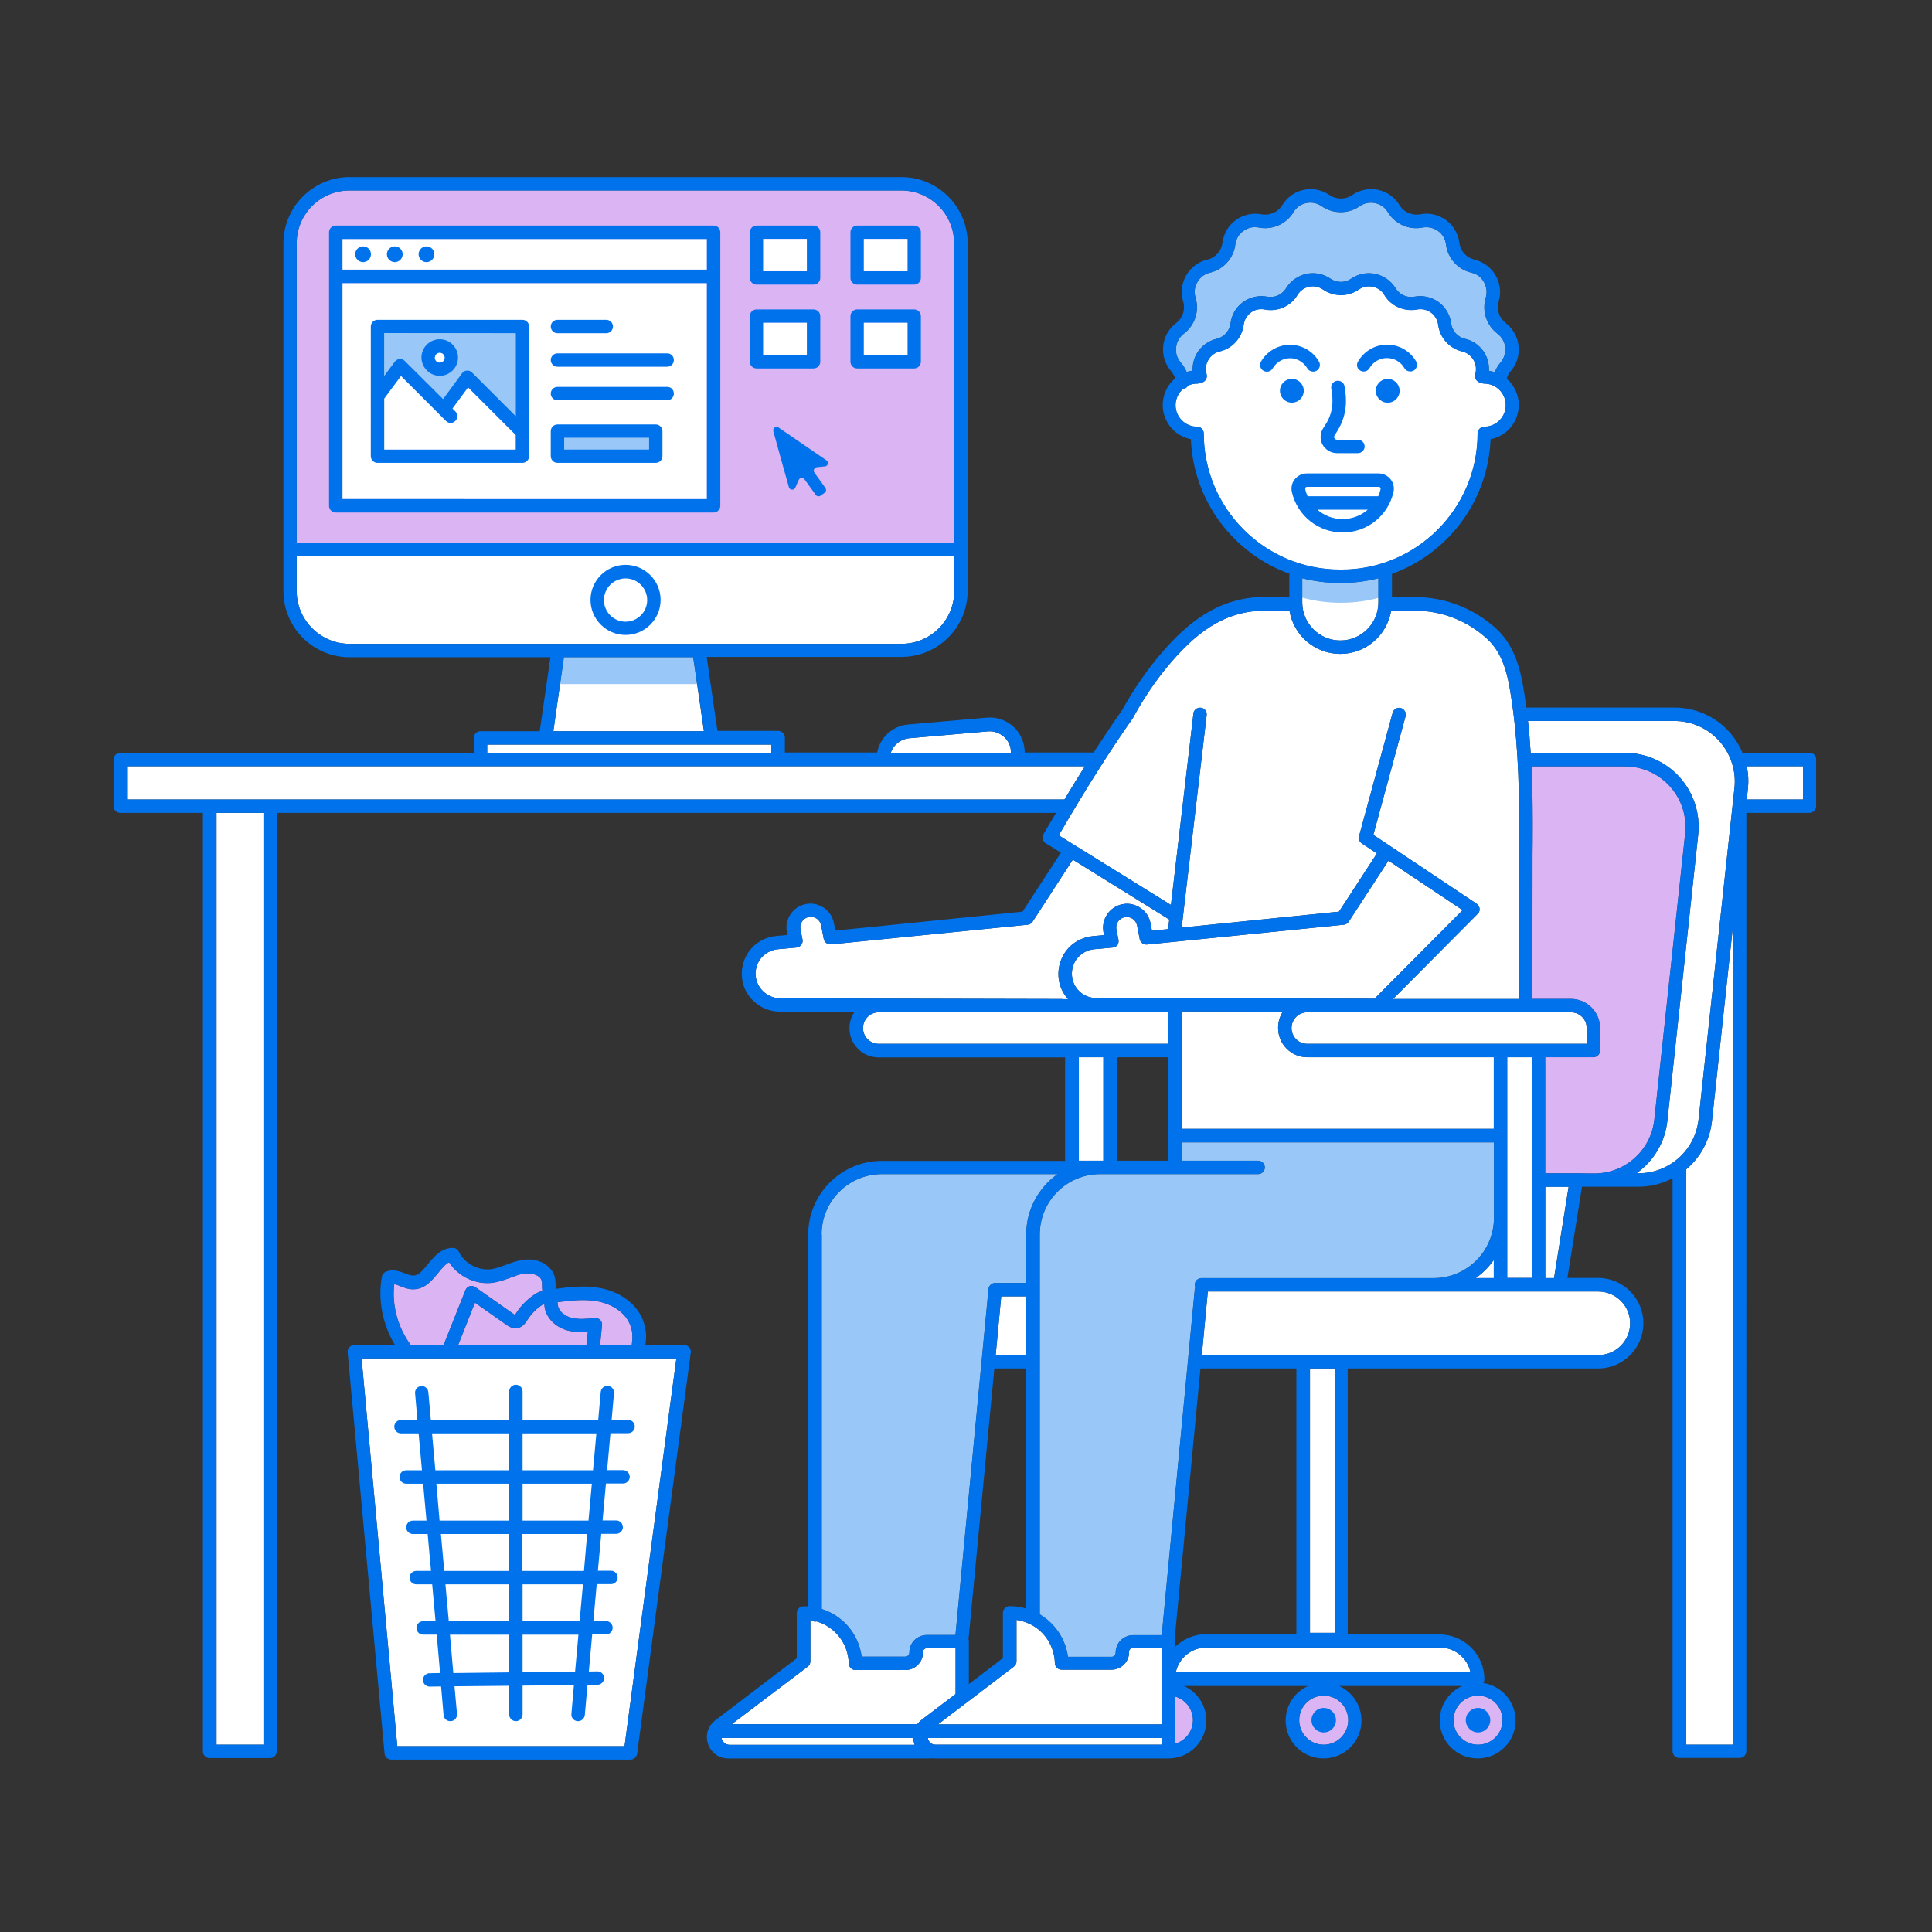 <svg id="Layer_1" xmlns="http://www.w3.org/2000/svg" viewBox="0 0 1152 1152"><rect x="0" y="0" width="1152" height="1152" fill="#333333" stroke="none"/><style>.st0{fill:#fff}.st1{fill:#a644e5}.st1,.st2{opacity:.4;enable-background:new}.st2,.st3{fill:#0073ec}</style><path class="st0" d="M357 776.1c7.2 1.5 16 6.1 18.9 14.4 1.5 4.3 1.3 6.8.8 11.5h-18.9l1.2-11.8c.1-1.2-.3-2.4-1.2-3.2-.9-.8-2-1.3-3.2-1.1-4.8.5-9.7 1-14.1-.2-3.4-1-7.2-3.5-7.8-7.2-.1-.3-.1-.6-.1-.9 0-.3-.1-.7-.2-1.1 8.3-1.1 16.7-2 24.6-.4z"/><path class="st0" d="M273.2 802l10-25.2L302 790c1.1.8 3.2 2.2 5.9 2 3.7-.3 5.6-3.3 6.7-5.1 2.2-3.4 5.1-6.4 8.4-8.6.6-.4 1.1-.6 1.5-.8.1.3.1.7.1 1 .1.4.1.8.2 1.3 1.1 6.2 6.4 11.6 13.5 13.5 4.1 1.1 8.3 1.2 12.2.9l-.8 7.8h-76.5z"/><path class="st0" d="M235.1 765.7c.9.2 2.1.6 3.5 1.2 2.3.9 5 2 8 1.9 6.8-.1 11-5.3 14.7-9.8 2.6-3.2 4.5-5.4 6.5-6.3 5.4 8.5 15.9 13.5 25.9 12.2 3.8-.5 7.2-1.8 10.6-3 2.7-1 5.2-2 7.8-2.4 4.5-.8 10.1.7 10.9 4.3.2.8.2 1.9.2 3 0 .9 0 2 .2 3-1.5.3-3.2 1-4.8 2.1-4.3 2.9-8 6.7-10.8 11-.2.3-.5.8-.8 1.1-.2-.1-.4-.2-.5-.3l-23-16.2c-1-.7-2.3-.9-3.4-.6-1.2.3-2.1 1.2-2.6 2.4l-12.9 32.4c-.1.2-.1.3-.1.5h-19.4c-7.8-10.4-11.5-23.7-10-36.5zm137.3 275.5H236.9L215.6 810h187.7l-30.9 231.2zm169.7-601l46.9-4.1c3.6-.3 7 .9 9.7 3.3s4.1 5.8 4.1 9.4v.1h-71.7c1.6-4.7 5.8-8.2 11-8.7zm-365.2-87.8v-20.7H569v20.7c0 17.4-14.1 31.5-31.5 31.5h-329c-17.4 0-31.6-14.2-31.6-31.5zM333 414.5l3.2-22.6h77.1l3.3 22.6 3.1 21.5h-89.8l3.1-21.5zM290.5 444h169.4v4.9H290.5V444zm-161.4 40.7h28v555.6h-28V484.7zm32-8H75.7v-19.8h571.2c-4 6.3-8 12.9-12.2 19.8H161.1zm15.8-331.6c0-17.4 14.1-31.5 31.5-31.5h329c17.4 0 31.5 14.1 31.5 31.5v178.5h-392V145.1z"/><path class="st1" d="M176.9 145.1c0-17.4 14.1-31.5 31.5-31.5h329c17.4 0 31.5 14.1 31.5 31.5v178.5h-392V145.1z"/><path class="st0" d="M204.2 142.5h217.3v18.3H204.2v-18.3zm0 26.3h217.3v128.8H204.2V168.8z"/><path class="st2" d="M307.5 198.7v49.4l-26-26c-.8-.8-2-1.3-3.1-1.2-1.2.1-2.2.7-2.9 1.6l-11.3 15.4-22.8-22.7c-.8-.8-2-1.3-3.1-1.2-1.2.1-2.2.7-2.9 1.6l-6.3 8.5v-25.5l78.4.1z"/><path class="st0" d="M716.4 762.1c-2.2 0-4 1.8-4 4 0 .5.1 1 .3 1.5-.1.3-.2.7-.3 1.1L692.7 975h-17c-2.8 0-5.5 1.1-7.5 3.1s-3 4.7-3 7.5c0 .7-.3 1.2-.6 1.5-.5.5-1.1.8-1.8.8h-26c-1.5-10.9-7.9-20-16.8-25.3V736.1c0-19.9 16.1-36 36-36h94.2c2.2 0 4-1.8 4-4s-1.8-4-4-4h-45.6v-10.9h186.2v44.9c0 19.9-16.1 36-36 36H716.4z"/><path class="st0" d="M489.9 736.1c0-19.9 16.1-36 36-36h104.7c-11.3 8-18.7 21.1-18.7 36V765h-18.5c-2.1 0-3.8 1.6-4 3.6l-19.7 206.3h-17c-2.8 0-5.5 1.1-7.5 3.1s-3 4.7-3 7.5c0 .7-.3 1.2-.6 1.5-.5.5-1.1.8-1.8.8h-26c-1.8-13.5-11.2-24.4-23.8-28.4V736.1h-.1z"/><path class="st2" d="M716.4 762.1c-2.2 0-4 1.8-4 4 0 .5.1 1 .3 1.5-.1.3-.2.7-.3 1.1L692.7 975h-17c-2.8 0-5.5 1.1-7.5 3.1s-3 4.7-3 7.5c0 .7-.3 1.2-.6 1.5-.5.5-1.1.8-1.8.8h-26c-1.5-10.9-7.9-20-16.8-25.3V736.1c0-19.9 16.1-36 36-36h94.2c2.2 0 4-1.8 4-4s-1.8-4-4-4h-45.6v-10.9h186.2v44.9c0 19.9-16.1 36-36 36H716.4z"/><path class="st2" d="M489.9 736.1c0-19.9 16.1-36 36-36h104.7c-11.3 8-18.7 21.1-18.7 36V765h-18.5c-2.1 0-3.8 1.6-4 3.6l-19.7 206.3h-17c-2.8 0-5.5 1.1-7.5 3.1s-3 4.7-3 7.5c0 .7-.3 1.2-.6 1.5-.5.5-1.1.8-1.8.8h-26c-1.8-13.5-11.2-24.4-23.8-28.4V736.1h-.1z"/><circle class="st0" cx="789.3" cy="1025.7" r="14.6"/><path class="st0" d="M711.3 1025.7c0 6.7-4.5 12.3-10.6 14v-28.1c6.1 1.8 10.6 7.4 10.6 14.1z"/><circle class="st0" cx="881.3" cy="1025.7" r="14.6"/><path class="st0" d="M917.4 622.4H779.5c-5.2 0-9.4-4.2-9.4-9.4s4.2-9.4 9.4-9.4h157.2c5.2 0 9.4 4.2 9.4 9.4v9.4h-28.7z"/><circle class="st1" cx="789.3" cy="1025.7" r="14.6"/><path class="st0" d="M879.9 762.1c4.2-2.9 7.8-6.6 10.8-10.8v10.8h-10.8zM554 1038.3c-.4-.6-.7-1.3-.8-2h139.6v4H557.9c-2.1 0-3.3-1.1-3.9-2zm138.7-36.6v26.5H559.3l45.2-34.4c1-.8 1.6-1.9 1.6-3.2v-24.7c2.8.4 5.5 1.3 8 2.5.1.1.2.1.3.1 8.5 4.3 14.3 13 14.6 23.2 0 1.1.6 2.3 1.5 3 .7.6 1.6.9 2.6.9h29.7c2.8 0 5.6-1.2 7.5-3.2s3-4.5 2.9-7.3c0-.7.2-1.3.7-1.8s1.1-.7 1.7-.7h17.1v16.8c0 .6-.1 1.1-.1 1.7.1.2.1.4.1.6zM611.9 808h-18.2l3.3-35h14.9v35zm55-247.7l-1.2-6c-.7-3.4 1.5-6.7 4.9-7.4 1.6-.3 3.3 0 4.7.9s2.3 2.3 2.7 4l1.6 8.2c.4 2 2.3 3.4 4.3 3.2l117.3-11.8c1.2-.1 2.3-.8 3-1.8l23.7-36.4 44.2 29.5-52.5 52.8-166-.4c-6.9 0-12.9-4.9-14.2-11.7-.8-4.1.2-8.3 2.6-11.6 2.5-3.3 6.3-5.4 10.4-5.8l11.1-1c1.1-.1 2.2-.7 2.9-1.6.5-.9.7-2 .5-3.1zm112.6 70.1h111.2v42.7H704.5v-70l60.5.1c-1.9 2.8-2.9 6.1-2.9 9.7 0 9.7 7.8 17.5 17.4 17.5zM913.4 762h-14.7V630.4h14.7V762zM798.9 347.6h.8c7.7 0 15.1-1 22.2-2.8v14.4c0 12.5-10.2 22.7-22.7 22.7s-22.7-10.2-22.7-22.7v-14.4c7.2 1.8 14.7 2.8 22.4 2.8z"/><path class="st0" d="M675.5 428.2c.1-.1.2-.3.2-.4 6.6-12.1 14.2-23.2 22.5-32.8 13.2-15.3 30.2-30.9 56-30.9h14.7c2.3 14.6 15 25.8 30.3 25.8s27.9-11.2 30.3-25.8h14c16 0 31.3 5.9 43.1 16.7 11 10 13.1 25.2 15.2 39.9 3.8 27 4.2 54.8 4 80.8 0 2 0 12-.1 24.8 0 25.2-.1 62.8-.2 69.4h-74.9l50.1-50.4.9-.9c1.2-1.8.7-4.3-1.1-5.5l-61.6-41.1 19.2-70.7c.6-2.1-.7-4.3-2.8-4.9s-4.3.7-4.9 2.8l-20 73.5c-.5 1.7.2 3.4 1.6 4.4l9 6-22.6 34.7-93.8 9.5 14.9-126.7c.3-2.2-1.3-4.2-3.5-4.4-2.2-.2-4.2 1.3-4.4 3.5l-13.4 114.1-66.9-41.5c16.1-27.7 31-51.2 44.2-69.9zM450.8 583.4c-.8-4.1.2-8.3 2.6-11.6 2.5-3.3 6.3-5.4 10.4-5.8l11.1-1c1.1-.1 2.2-.7 2.9-1.6.7-.9.9-2.1.7-3.2l-1.2-6c-.7-3.4 1.5-6.7 4.9-7.4 1.6-.3 3.3 0 4.7.9 1.4.9 2.3 2.3 2.7 4l1.6 8.2c.4 2 2.3 3.4 4.3 3.2l117.2-11.7c1.2-.1 2.3-.8 3-1.8l24-37 57.5 35.7-.6 5.3v.4l-9.7 1-.9-4.6c-.7-3.7-2.9-7-6.1-9.1-3.2-2.1-7-2.9-10.7-2.1-7.7 1.5-12.7 9.1-11.2 16.8l.3 1.6-6.6.6c-6.4.6-12.3 3.8-16.1 8.9-3.8 5.1-5.3 11.7-4.1 18 .8 4.1 2.7 7.7 5.4 10.7h-3.2c-.3-.1-.6-.1-1-.1l-167.6-.4c-7-.2-13-5.2-14.3-11.9zm63.8 29.6c0-5.2 4.2-9.4 9.4-9.4h172.5v18.8H524c-5.2 0-9.4-4.2-9.4-9.4zm128.6 17.4h14.7v61.7h-14.7v-61.7zM481.6 993.8c1-.8 1.6-1.9 1.6-3.2v-24.7c.1 0 .2 0 .3.1.7.5 1.5.9 2.5.9.3 0 .6 0 .9-.1 10.9 3.2 18.9 13.1 19.2 25.1 0 1.1.6 2.3 1.5 3 .7.6 1.6.9 2.6.9h29.7c2.8 0 5.6-1.2 7.5-3.2 1.9-2 3-4.5 2.9-7.3 0-.7.2-1.3.7-1.8s1.1-.7 1.7-.7h17.1v27.3l-20.3 15.4c-1 .8-1.8 1.6-2.6 2.6H436.3l45.3-34.3zm-50.6 44.5c-.4-.6-.7-1.3-.8-2h114.3c.1 1.2.3 2.3.7 3.5.1.2.1.4.2.6H435c-2.1-.1-3.3-1.2-4-2.1z"/><path class="st1" d="M711.3 1025.7c0 6.7-4.5 12.3-10.6 14v-28.1c6.1 1.8 10.6 7.4 10.6 14.1z"/><circle class="st1" cx="881.3" cy="1025.7" r="14.6"/><path class="st0" d="M876.8 997.1H701.1c1.8-8.4 9.3-14.7 18.2-14.7h139.3c8.9 0 16.4 6.3 18.2 14.7zM781.1 816h14.7v157.6h-14.7V816zM972 789c0 10.5-8.5 19-19 19H716.6l3.6-37.9h232.7c10.6 0 19.1 8.5 19.1 18.9zm-50.6-26.9v-54.5h13.9l-8.7 54.5h-5.2zm20.3-62.5h-20.3v-69.2h28.7c2.2 0 4-1.8 4-4V613c0-9.6-7.8-17.4-17.4-17.4h-23.1c.1-7.1.2-42.9.2-69.4 0-12.7 0-22.7.1-24.7.1-14.4 0-29.4-.7-44.5H969c10.2 0 20 4.4 26.8 12s10.1 17.8 9 27.9l-18.4 170.7c-2 18.3-17.4 32.1-35.8 32.1l-8.9-.1z"/><path class="st0" d="M975.8 699.6c10-7.1 17-18.2 18.4-31.3l18.4-170.7c1.3-12.4-2.7-24.8-11-34.1s-20.3-14.6-32.7-14.6h-56.2c-.4-6.3-.9-12.7-1.6-19h87.3c10.2 0 20 4.4 26.8 12 6.8 7.6 10.1 17.8 9 27.9l-21.4 197.7c-2 18.3-17.4 32.1-35.8 32.1h-1.2z"/><path class="st0" d="M1005.4 1040.3v-343c8.4-7.1 14.1-17.2 15.4-28.9l12.6-116.9v488.8h-28zm69.7-563.6h-33.6l.7-6.1c.5-4.6.3-9.3-.7-13.7h33.6v19.8zM717.8 258.4c0-2.2-1.8-4-4-4-7 0-12.8-5.7-12.8-12.8 0-3.8 1.7-7.3 4.4-9.6 1.3-.2 2.4-.9 3-2 1.6-.8 3.4-1.2 5.3-1.2h.1c.7 0 1.3-.2 1.8-.5.4 0 .8 0 1.2-.2 2.1-.6 3.3-2.9 2.7-5-.9-2.9-.5-5.8 1-8.4 1.5-2.6 3.9-4.4 6.8-5.1 7.6-1.8 13.3-8.1 14.3-15.9.4-3 1.9-5.5 4.3-7.3 2.4-1.8 5.4-2.4 8.3-1.8 7.6 1.5 15.5-2 19.5-8.7 1.5-2.5 4-4.3 6.9-4.9 2.9-.6 5.9 0 8.3 1.7 6.4 4.4 15 4.4 21.3 0 2.4-1.7 5.4-2.3 8.3-1.7 2.9.6 5.4 2.4 6.9 4.9 4 6.7 11.9 10.1 19.5 8.7 2.9-.6 5.9.1 8.3 1.8 2.4 1.8 3.9 4.3 4.3 7.3 1 7.7 6.7 14.1 14.3 15.9 2.9.7 5.3 2.5 6.8 5.1s1.8 5.6 1 8.4c-.6 2.1.6 4.3 2.7 5 .3.1.6.1.9.2.5.3 1.2.5 1.8.5h.1c7 0 12.7 5.8 12.7 12.8s-5.7 12.8-12.8 12.8c-2.2 0-4 1.9-4 4.1 0 44.7-36.4 81.1-81.1 81.1h-.8c-44.9 0-81.3-36.4-81.3-81.2z"/><path class="st0" d="M717.8 258.4c0-2.2-1.8-4-4-4-7 0-12.8-5.7-12.8-12.8 0-3.8 1.7-7.3 4.4-9.6 1.3-.2 2.4-.9 3-2 1.6-.8 3.4-1.2 5.3-1.2h.1c.7 0 1.3-.2 1.8-.5.4 0 .8 0 1.2-.2 2.1-.6 3.3-2.9 2.7-5-.9-2.9-.5-5.8 1-8.4 1.5-2.6 3.9-4.4 6.8-5.1 7.6-1.8 13.3-8.1 14.3-15.9.4-3 1.9-5.5 4.3-7.3 2.4-1.8 5.4-2.4 8.3-1.8 7.6 1.5 15.5-2 19.5-8.7 1.5-2.5 4-4.3 6.9-4.9 2.9-.6 5.9 0 8.3 1.7 6.4 4.4 15 4.4 21.3 0 2.4-1.7 5.4-2.3 8.3-1.7 2.9.6 5.4 2.4 6.9 4.9 4 6.7 11.9 10.1 19.5 8.7 2.9-.6 5.9.1 8.3 1.8 2.4 1.8 3.9 4.3 4.3 7.3 1 7.7 6.7 14.1 14.3 15.9 2.9.7 5.3 2.5 6.8 5.1s1.8 5.6 1 8.4c-.6 2.1.6 4.3 2.7 5 .3.1.6.1.9.2.5.3 1.2.5 1.8.5h.1c7 0 12.7 5.8 12.7 12.8s-5.7 12.8-12.8 12.8c-2.2 0-4 1.9-4 4.1 0 44.7-36.4 81.1-81.1 81.1h-.8c-44.9 0-81.3-36.4-81.3-81.2z"/><path class="st0" d="M704.1 216.2c-2.2-2.5-3.2-5.7-2.8-9 .3-3.3 2-6.2 4.6-8.2 6.6-5 9.4-13.6 7-21.5-1-3.2-.6-6.5 1.1-9.3 1.6-2.9 4.3-4.8 7.5-5.6 8-1.9 14.1-8.6 15.1-16.8.4-3.3 2.1-6.1 4.8-8.1 2.7-1.9 5.9-2.7 9.2-2 8.1 1.6 16.4-2.1 20.7-9.2 1.7-2.8 4.4-4.8 7.6-5.4 3.2-.7 6.5 0 9.2 1.9 6.8 4.7 15.9 4.7 22.6 0 2.7-1.9 6-2.5 9.2-1.9 3.2.7 5.9 2.6 7.6 5.4 4.3 7.1 12.6 10.8 20.7 9.2 3.2-.6 6.5.1 9.2 2s4.4 4.8 4.8 8.1c1 8.2 7.1 14.9 15.1 16.8 3.2.7 5.9 2.7 7.5 5.6 1.6 2.9 2 6.2 1.1 9.3-2.4 7.9.4 16.5 7 21.5 2.6 2 4.3 4.9 4.6 8.2s-.7 6.5-2.8 9c-1.5 1.7-2.6 3.6-3.4 5.7-1.1-.4-2.3-.6-3.5-.8.2-3.6-.6-7.1-2.4-10.3-2.6-4.5-6.9-7.7-11.9-8.8-4.3-1-7.6-4.7-8.2-9.1-.6-5.1-3.4-9.8-7.5-12.8-4.2-3-9.4-4.2-14.5-3.2-4.4.8-8.8-1.2-11.1-5-2.7-4.4-7.1-7.5-12.1-8.6s-10.3 0-14.5 2.9c-3.6 2.5-8.5 2.5-12.2 0-4.2-2.9-9.5-4-14.5-2.9s-9.4 4.2-12.1 8.6c-2.3 3.8-6.8 5.8-11.1 5-5-1-10.3.2-14.5 3.2s-6.9 7.7-7.5 12.8c-.6 4.4-3.8 8-8.2 9.1-5 1.2-9.4 4.4-11.9 8.8-1.8 3.1-2.6 6.7-2.5 10.2-1.2.2-2.4.4-3.5.8-.9-2-2-3.9-3.5-5.6z"/><path class="st2" d="M704.1 216.2c-2.2-2.5-3.2-5.7-2.8-9 .3-3.3 2-6.2 4.6-8.2 6.6-5 9.4-13.6 7-21.5-1-3.2-.6-6.5 1.1-9.3 1.6-2.9 4.3-4.8 7.5-5.6 8-1.9 14.1-8.6 15.1-16.8.4-3.3 2.1-6.1 4.8-8.1 2.7-1.9 5.9-2.7 9.2-2 8.1 1.6 16.4-2.1 20.7-9.2 1.7-2.8 4.4-4.8 7.6-5.4 3.2-.7 6.5 0 9.2 1.9 6.8 4.7 15.9 4.7 22.6 0 2.7-1.9 6-2.5 9.2-1.9 3.2.7 5.9 2.6 7.6 5.4 4.3 7.1 12.6 10.8 20.7 9.2 3.2-.6 6.5.1 9.2 2s4.4 4.8 4.8 8.1c1 8.2 7.1 14.9 15.1 16.8 3.2.7 5.9 2.7 7.5 5.6 1.6 2.9 2 6.2 1.1 9.3-2.4 7.9.4 16.5 7 21.5 2.6 2 4.3 4.9 4.6 8.2s-.7 6.5-2.8 9c-1.5 1.7-2.6 3.6-3.4 5.7-1.1-.4-2.3-.6-3.5-.8.2-3.6-.6-7.1-2.4-10.3-2.6-4.5-6.9-7.7-11.9-8.8-4.3-1-7.6-4.7-8.2-9.1-.6-5.1-3.4-9.8-7.5-12.8-4.2-3-9.4-4.2-14.5-3.2-4.4.8-8.8-1.2-11.1-5-2.7-4.4-7.1-7.5-12.1-8.6s-10.3 0-14.5 2.9c-3.6 2.5-8.5 2.5-12.2 0-4.2-2.9-9.5-4-14.5-2.9s-9.4 4.2-12.1 8.6c-2.3 3.8-6.8 5.8-11.1 5-5-1-10.3.2-14.5 3.2s-6.9 7.7-7.5 12.8c-.6 4.4-3.8 8-8.2 9.1-5 1.2-9.4 4.4-11.9 8.8-1.8 3.1-2.6 6.7-2.5 10.2-1.2.2-2.4.4-3.5.8-.9-2-2-3.9-3.5-5.6zM416.6 407.9h-84.2l4-16h77.2l3 16zm356.9-66.4c8.1 2.5 16.7 3.9 25.6 3.9h.8c7.9 0 15.6-1.1 22.8-3.1l1.8 1.4v12.1c-7.8 2.3-16 3.6-24.6 3.6h-.8c-9.8 0-19.2-1.7-27.9-4.7v-11l2.3-2.2z"/><circle class="st3" cx="789.3" cy="1025.7" r="7.3"/><circle class="st3" cx="881.3" cy="1025.7" r="7.3"/><path class="st3" d="M830.9 293.4c.6-2.7 0-5.4-1.7-7.6-1.8-2.2-4.4-3.5-7.2-3.5h-42.8c-2.8 0-5.4 1.3-7.2 3.5-1.7 2.2-2.3 4.9-1.7 7.6 3.3 14.2 15.8 24.1 30.3 24.1 14.6 0 27.1-10 30.3-24.1zm-45.4 10.5h30.1c-4.1 3.5-9.3 5.6-15.1 5.6s-10.9-2.1-15-5.6zm36.5-13.6h.4c.3.1.4.2.6.4.1.2.3.5.2 1-.3 1.4-.8 2.8-1.4 4.2h-42.1c-.6-1.3-1.1-2.7-1.4-4.2-.1-.5.1-.8.2-1 .1-.1.3-.3.6-.4H822zm-24.8-20.1h12.5c2.2 0 4-1.8 4-4s-1.8-4-4-4h-12.5c-.9 0-1.3-.6-1.5-.9s-.4-1 .1-1.8c6.3-9 8-17.7 5.9-29.2-.4-2.2-2.5-3.6-4.7-3.2-2.2.4-3.6 2.5-3.2 4.7 1.7 9.5.4 16-4.6 23.2-2.1 3-2.3 6.8-.7 10 1.8 3.2 5.1 5.2 8.7 5.2z"/><circle class="st3" cx="770.3" cy="233" r="7.1"/><ellipse transform="matrix(.998 -.071 .071 .998 -14.437 59.212)" class="st3" cx="827" cy="233" rx="7.1" ry="7.1"/><path class="st3" d="M779.5 219.6c.7 1.3 2.1 2 3.5 2 .7 0 1.4-.2 2-.5 1.9-1.1 2.6-3.6 1.5-5.5-3.6-6.2-10.2-10-17.3-10s-13.7 3.8-17.3 10c-1.1 1.9-.5 4.4 1.5 5.5 1.9 1.1 4.4.5 5.5-1.5 2.2-3.7 6.1-6 10.4-6 4.1 0 8 2.3 10.2 6zm31.6 1.4c1.9 1.1 4.4.5 5.5-1.5 2.2-3.7 6.1-6 10.4-6 4.3 0 8.3 2.3 10.4 6 .7 1.3 2.1 2 3.5 2 .7 0 1.4-.2 2-.5 1.9-1.1 2.6-3.6 1.5-5.5-3.6-6.2-10.2-10-17.3-10s-13.7 3.8-17.3 10c-1.3 2-.6 4.4 1.3 5.5zM373 378.6c11.5 0 20.9-9.4 20.9-20.9s-9.4-20.9-20.9-20.9-20.9 9.4-20.9 20.9 9.4 20.9 20.9 20.9zm0-33.7c7.1 0 12.9 5.8 12.9 12.9s-5.8 12.9-12.9 12.9-12.9-5.8-12.9-12.9 5.8-12.9 12.9-12.9zm52.5-210.4H200.2c-2.2 0-4 1.8-4 4v163.1c0 2.2 1.8 4 4 4h225.3c2.2 0 4-1.8 4-4V138.5c0-2.2-1.8-4-4-4zm-4 8v18.3H204.2v-18.3h217.3zM204.2 297.6V168.8h217.3v128.8H204.2z"/><path class="st3" d="M216.5 156.3c2.6 0 4.7-2.1 4.7-4.7s-2.1-4.7-4.7-4.7-4.7 2.1-4.7 4.7 2.1 4.7 4.7 4.7zm18.9 0c2.6 0 4.7-2.1 4.7-4.7s-2.1-4.7-4.7-4.7-4.7 2.1-4.7 4.7 2.1 4.7 4.7 4.7zm18.9 0c2.6 0 4.7-2.1 4.7-4.7s-2.1-4.7-4.7-4.7-4.7 2.1-4.7 4.7 2.1 4.7 4.7 4.7zm290.8-21.8h-34c-2.2 0-4 1.8-4 4v27.2c0 2.2 1.8 4 4 4h34c2.2 0 4-1.8 4-4v-27.2c0-2.2-1.8-4-4-4zm-4 27.2h-26v-19.2h26v19.2zm4 22.8h-34c-2.2 0-4 1.8-4 4v27.2c0 2.2 1.8 4 4 4h34c2.2 0 4-1.8 4-4v-27.2c0-2.2-1.8-4-4-4zm-4 27.2h-26v-19.2h26v19.2zm-90-42h34c2.2 0 4-1.8 4-4v-27.2c0-2.2-1.8-4-4-4h-34c-2.2 0-4 1.8-4 4v27.2c0 2.2 1.8 4 4 4zm4-27.2h26v19.2h-26v-19.2zm34 73.2v-27.2c0-2.2-1.8-4-4-4h-34c-2.2 0-4 1.8-4 4v27.2c0 2.2 1.8 4 4 4h34c2.2 0 4-1.8 4-4zm-8-4h-26v-19.2h26v19.2zm-169.6-21h-86.4c-2.2 0-4 1.8-4 4V272c0 2.2 1.8 4 4 4h86.4c2.2 0 4-1.8 4-4v-77.3c0-2.2-1.8-4-4-4zm-4 8v49.4l-26-26c-.8-.8-2-1.3-3.1-1.2-1.2.1-2.2.7-2.9 1.6l-11.3 15.4-22.8-22.7c-.8-.8-2-1.3-3.1-1.2-1.2.1-2.2.7-2.9 1.6l-6.3 8.5v-25.5l78.4.1zM229.1 268v-30.3l10-13.5 26.8 26.8c.8.8 1.8 1.2 2.8 1.2s2-.4 2.8-1.2c1.6-1.6 1.6-4.1 0-5.7l-1.7-1.7 9.3-12.6 28 28c.1.1.3.2.4.4v8.7h-78.4v-.1z"/><path class="st3" d="M262.2 224.1c6 0 10.9-4.9 10.9-10.9s-4.9-10.9-10.9-10.9-10.9 4.9-10.9 10.9c.1 6 4.9 10.9 10.9 10.9zm0-13.7c1.6 0 2.9 1.3 2.9 2.9 0 1.6-1.3 2.9-2.9 2.9s-2.9-1.3-2.9-2.9c.1-1.6 1.3-2.9 2.9-2.9zm70.2-11.7h29.1c2.2 0 4-1.8 4-4s-1.8-4-4-4h-29.1c-2.2 0-4 1.8-4 4s1.8 4 4 4zm65.5 12h-65.5c-2.2 0-4 1.8-4 4s1.8 4 4 4h65.4c2.2 0 4-1.8 4-4s-1.7-4-3.9-4zm0 20h-65.5c-2.2 0-4 1.8-4 4s1.8 4 4 4h65.4c2.2 0 4-1.8 4-4s-1.7-4-3.9-4zm-6.9 22.4h-58.6c-2.2 0-4 1.8-4 4V272c0 2.2 1.8 4 4 4H391c2.2 0 4-1.8 4-4v-14.9c0-2.2-1.8-4-4-4zm-4 14.9h-50.6v-6.9H387v6.9zm105.8 6.5l-14.3-9.8-14.3-9.8c-1.5-1.1-3.6.4-3.1 2.2l4.6 16.7 4.7 16.7c.5 1.8 3 2 3.8.3l2.1-4.7c.6-1.4 2.6-1.6 3.4-.3l6.7 9.3c.6.9 1.9 1.1 2.8.5l2.5-1.8c.9-.6 1.1-1.9.5-2.8l-6.6-9.2c-.9-1.2-.1-3 1.4-3.2l4.9-.5c1.8-.1 2.4-2.6.9-3.6z"/><path class="st3" d="M1079.1 448.9H1039c-1.9-4.5-4.5-8.7-7.8-12.4-8.3-9.3-20.3-14.6-32.7-14.6h-88.4l-.3-2.4c-2.2-15.3-4.6-32.7-17.7-44.7-13.3-12.1-30.5-18.8-48.5-18.8H830v-13.8c33.2-12 57.3-43.3 58.8-80.3 9.6-1.8 16.8-10.3 16.8-20.4 0-6.3-2.8-11.9-7.2-15.7.5-1.7 1.3-3.2 2.4-4.5 3.6-4.1 5.3-9.6 4.7-15s-3.4-10.4-7.7-13.7c-3.9-3-5.6-8.1-4.2-12.8 1.6-5.2.9-10.9-1.8-15.6-2.7-4.7-7.3-8.1-12.6-9.4-4.8-1.1-8.4-5.1-9-10-.7-5.4-3.6-10.4-8-13.6-4.4-3.2-10-4.5-15.4-3.4-4.8.9-9.8-1.3-12.3-5.5-2.8-4.7-7.5-8-12.8-9.1-5.3-1.1-11 0-15.4 3.1-4 2.8-9.5 2.8-13.5 0-4.5-3.1-10.1-4.2-15.4-3.1-5.3 1.1-10 4.5-12.8 9.1-2.5 4.2-7.5 6.4-12.3 5.5-5.4-1-11 .2-15.4 3.4-4.4 3.2-7.3 8.1-8 13.6-.6 4.9-4.2 8.9-9 10-5.3 1.2-9.9 4.7-12.6 9.4-2.7 4.7-3.4 10.4-1.8 15.6 1.4 4.7-.2 9.9-4.2 12.8-4.3 3.3-7.2 8.3-7.7 13.7-.6 5.4 1.1 10.9 4.7 15 1.1 1.3 1.9 2.7 2.4 4.3-4.5 3.8-7.4 9.5-7.4 15.9 0 10.1 7.3 18.6 16.8 20.4 1.5 37 25.5 68.2 58.7 80.2v13.8h-14.3c-29.1 0-47.7 17-62.1 33.7-8.6 10-16.5 21.5-23.4 34-5.4 7.6-11 16-16.9 25.1H611v-.1c0-5.8-2.5-11.4-6.7-15.3-4.3-3.9-10-5.9-15.8-5.4l-46.9 4.1c-9.4.8-16.8 7.7-18.6 16.7h-55v-8.9c0-2.2-1.8-4-4-4h-36.2l-3.3-22.6-3.1-21.5h116.1c21.8 0 39.5-17.7 39.5-39.5V145.1c0-21.8-17.7-39.5-39.5-39.5h-329c-21.8 0-39.5 17.7-39.5 39.5v207.3c0 21.8 17.7 39.5 39.5 39.5h119.7l-3.1 21.5-3.3 22.6h-35.3c-2.2 0-4 1.8-4 4v8.9H71.7c-2.2 0-4 1.8-4 4v27.8c0 2.2 1.8 4 4 4H121v559.6c0 2.2 1.8 4 4 4h36c2.2 0 4-1.8 4-4V484.7h464.7c-2.5 4.1-4.9 8.3-7.5 12.7-1.1 1.9-.5 4.3 1.3 5.4l9.1 5.6-22.9 35.2-111.6 11.3-.9-4.6c-.7-3.7-2.9-7-6.1-9.1s-7-2.9-10.7-2.1c-7.7 1.5-12.7 9.1-11.2 16.8l.3 1.6-6.6.6c-6.4.6-12.3 3.8-16.1 8.9-3.8 5.1-5.3 11.7-4.1 18 2.1 10.5 11.4 18.1 22.1 18.2l44.7.1c-1.9 2.8-3 6.2-3 9.8 0 9.6 7.8 17.4 17.4 17.4h111.2v61.7H525.9c-24.3 0-44 19.7-44 44v221.7c-.9-.1-1.8-.1-2.8-.1-2.2 0-4 1.8-4 4v27l-48.6 37c-4.4 3.3-6.1 8.8-4.3 14.1 1.8 5.2 6.4 8.6 11.9 8.6h120.3c.3 0 .6-.1.9-.1.6.1 1.2.1 1.8.1h139.6c12.5 0 22.6-10.1 22.6-22.6 0-9.1-5.4-17-13.3-20.6h73.9c-7.8 3.6-13.3 11.4-13.3 20.6 0 12.5 10.1 22.6 22.6 22.6s22.6-10.1 22.6-22.6c0-9.1-5.4-17-13.3-20.6h73.3c-7.8 3.6-13.3 11.4-13.3 20.6 0 12.5 10.1 22.6 22.6 22.6s22.6-10.1 22.6-22.6c0-11.3-8.4-20.7-19.3-22.4.4-.6.7-1.4.7-2.2 0-14.7-12-26.7-26.7-26.7h-54.8V816h149.3c14.9 0 27-12.1 27-27s-12.1-27-27-27h-18.3l8.7-54.4h33.6c7.3 0 14.3-1.8 20.4-5v341.6c0 2.2 1.8 4 4 4h36c2.2 0 4-1.8 4-4V484.7h37.6c2.2 0 4-1.8 4-4v-27.8c.2-2.2-1.6-4-3.8-4zm-275.2 576.8c0 8-6.5 14.6-14.6 14.6s-14.6-6.5-14.6-14.6 6.5-14.6 14.6-14.6 14.6 6.5 14.6 14.6zm76-263.6c4.2-2.9 7.8-6.6 10.8-10.8v10.8h-10.8zm-163.5 0c-2.2 0-4 1.8-4 4 0 .5.1 1 .3 1.5-.1.3-.2.7-.3 1.1L692.7 975h-17c-2.8 0-5.5 1.1-7.5 3.1s-3 4.7-3 7.5c0 .7-.3 1.2-.6 1.5-.5.5-1.1.8-1.8.8h-26c-1.5-10.9-7.9-20-16.8-25.3V736.1c0-19.9 16.1-36 36-36h94.2c2.2 0 4-1.8 4-4s-1.8-4-4-4h-45.6v-10.9h186.2v44.9c0 19.9-16.1 36-36 36H716.4zM554 1038.3c-.4-.6-.7-1.3-.8-2h139.6v4H557.9c-2.1 0-3.3-1.1-3.9-2zm138.7-36.6v26.5H559.3l45.2-34.4c1-.8 1.6-1.9 1.6-3.2v-24.7c2.8.4 5.5 1.3 8 2.5.1.1.2.1.3.1 8.5 4.3 14.3 13 14.6 23.2 0 1.1.6 2.3 1.5 3 .7.6 1.6.9 2.6.9h29.7c2.8 0 5.6-1.2 7.5-3.2s3-4.5 2.9-7.3c0-.7.2-1.3.7-1.8s1.1-.7 1.7-.7h17.1v16.8c0 .6-.1 1.1-.1 1.7.1.2.1.4.1.6zm-115.2-24.2L592.9 816h18.9v143.1c-3.1-.9-6.4-1.4-9.8-1.4-2.2 0-4 1.8-4 4v27l-20.3 15.5V979c.1-.6 0-1-.2-1.5zM611.9 808h-18.2l3.3-35h14.8v35h.1zm84.6-177.6v61.7h-30.6v-61.7h30.6zm-29.6-70.1l-1.2-6c-.7-3.4 1.5-6.7 4.9-7.4 1.6-.3 3.3 0 4.7.9s2.3 2.3 2.7 4l1.6 8.2c.4 2 2.3 3.4 4.3 3.2l117.3-11.8c1.2-.1 2.3-.8 3-1.8l23.7-36.4 44.2 29.5-52.5 52.8-166-.4c-6.9 0-12.9-4.9-14.2-11.7-.8-4.1.2-8.3 2.6-11.6 2.5-3.3 6.3-5.4 10.4-5.8l11.1-1c1.1-.1 2.2-.7 2.9-1.6.5-.9.7-2 .5-3.1zm112.6 70.1h111.2v42.7H704.5v-70l60.5.1c-1.9 2.8-2.9 6.1-2.9 9.7 0 9.7 7.8 17.5 17.4 17.5zM913.4 762h-14.7V630.4h14.7V762zm4-139.6H779.5c-5.2 0-9.4-4.2-9.4-9.4s4.2-9.4 9.4-9.4h157.2c5.2 0 9.4 4.2 9.4 9.4v9.4h-28.7zM704.1 216.2c-2.2-2.5-3.2-5.7-2.8-9 .3-3.3 2-6.2 4.6-8.2 6.6-5 9.4-13.6 7-21.5-1-3.2-.6-6.5 1.1-9.3 1.6-2.9 4.3-4.8 7.5-5.6 8-1.9 14.1-8.6 15.1-16.8.4-3.3 2.1-6.1 4.8-8.1 2.7-1.9 5.9-2.7 9.2-2 8.1 1.6 16.4-2.1 20.7-9.2 1.7-2.8 4.4-4.8 7.6-5.4 3.2-.7 6.5 0 9.2 1.9 6.8 4.7 15.9 4.7 22.6 0 2.7-1.9 6-2.5 9.2-1.9 3.2.7 5.9 2.6 7.6 5.4 4.3 7.1 12.6 10.8 20.7 9.2 3.2-.6 6.5.1 9.2 2s4.4 4.8 4.8 8.1c1 8.2 7.1 14.9 15.1 16.8 3.2.7 5.9 2.7 7.5 5.6 1.6 2.9 2 6.2 1.1 9.3-2.4 7.9.4 16.5 7 21.5 2.6 2 4.3 4.9 4.6 8.2s-.7 6.5-2.8 9c-1.5 1.7-2.6 3.6-3.4 5.7-1.1-.4-2.3-.6-3.5-.8.2-3.6-.6-7.1-2.4-10.3-2.6-4.5-6.9-7.7-11.9-8.8-4.3-1-7.6-4.7-8.2-9.1-.6-5.1-3.4-9.8-7.5-12.8-4.2-3-9.4-4.2-14.5-3.2-4.4.8-8.8-1.2-11.1-5-2.7-4.4-7.1-7.5-12.1-8.6s-10.3 0-14.5 2.9c-3.6 2.5-8.5 2.5-12.2 0-4.2-2.9-9.5-4-14.5-2.9s-9.4 4.2-12.1 8.6c-2.3 3.8-6.8 5.8-11.1 5-5-1-10.3.2-14.5 3.2s-6.9 7.7-7.5 12.8c-.6 4.4-3.8 8-8.2 9.1-5 1.2-9.4 4.4-11.9 8.8-1.8 3.1-2.6 6.7-2.5 10.2-1.2.2-2.4.4-3.5.8-.9-2-2-3.9-3.5-5.6zm13.7 42.2c0-2.2-1.8-4-4-4-7 0-12.8-5.7-12.8-12.8 0-3.8 1.7-7.3 4.4-9.6 1.3-.2 2.4-.9 3-2 1.6-.8 3.4-1.2 5.3-1.2h.1c.7 0 1.3-.2 1.8-.5.4 0 .8 0 1.2-.2 2.1-.6 3.3-2.9 2.7-5-.9-2.9-.5-5.8 1-8.4 1.5-2.6 3.9-4.4 6.8-5.1 7.6-1.8 13.3-8.1 14.3-15.9.4-3 1.9-5.5 4.3-7.3 2.4-1.8 5.4-2.4 8.3-1.8 7.6 1.5 15.5-2 19.5-8.7 1.5-2.5 4-4.3 6.9-4.9 2.9-.6 5.9 0 8.3 1.7 6.4 4.4 15 4.4 21.3 0 2.4-1.7 5.4-2.3 8.3-1.7 2.9.6 5.4 2.4 6.9 4.9 4 6.7 11.9 10.1 19.5 8.7 2.9-.6 5.9.1 8.3 1.8 2.4 1.8 3.9 4.3 4.3 7.3 1 7.7 6.7 14.1 14.3 15.9 2.9.7 5.3 2.5 6.8 5.1s1.8 5.6 1 8.4c-.6 2.1.6 4.3 2.7 5 .3.1.6.1.9.2.5.3 1.2.5 1.8.5h.1c7 0 12.7 5.8 12.7 12.8s-5.7 12.8-12.8 12.8c-2.2 0-4 1.9-4 4.1 0 44.7-36.4 81.1-81.1 81.1h-.8c-44.9 0-81.3-36.4-81.3-81.2zm81.1 89.2h.8c7.7 0 15.1-1 22.2-2.8v14.4c0 12.5-10.2 22.7-22.7 22.7s-22.7-10.2-22.7-22.7v-14.4c7.2 1.8 14.7 2.8 22.4 2.8zm-256.8 92.6l46.9-4.1c3.6-.3 7 .9 9.7 3.3s4.1 5.8 4.1 9.4v.1h-71.7c1.6-4.7 5.8-8.2 11-8.7zM176.9 145.1c0-17.4 14.1-31.5 31.5-31.5h329c17.4 0 31.5 14.1 31.5 31.5v178.5h-392V145.1zm0 207.3v-20.7H569v20.7c0 17.4-14.1 31.5-31.5 31.5h-329c-17.4 0-31.6-14.2-31.6-31.5zM333 414.5l3.3-22.6h77.1l3.3 22.6 3.1 21.5H330l3-21.5zM290.5 444h169.4v4.9H290.5V444zm-133.4 596.3h-28V484.7h28v555.6zm4-563.6H75.7v-19.8h571.2c-4 6.3-8 12.9-12.2 19.8H161.1zm514.4-48.5c.1-.1.2-.3.2-.4 6.6-12.1 14.2-23.2 22.5-32.8 13.2-15.3 30.2-30.9 56-30.9h14.7c2.3 14.6 15 25.8 30.3 25.8s27.9-11.2 30.3-25.8h14c16 0 31.3 5.9 43.1 16.7 11 10 13.1 25.2 15.2 39.9 3.8 27 4.2 54.8 4 80.8 0 2 0 12-.1 24.8 0 25.2-.1 62.8-.2 69.4h-74.9l50.1-50.4.9-.9c1.2-1.8.7-4.3-1.1-5.5l-61.6-41.1 19.2-70.7c.6-2.1-.7-4.3-2.8-4.9s-4.3.7-4.9 2.8l-20 73.5c-.5 1.7.2 3.4 1.6 4.4l9 6-22.6 34.7-93.8 9.5 14.9-126.7c.3-2.2-1.3-4.2-3.5-4.4-2.2-.2-4.2 1.3-4.4 3.5l-13.4 114.1-66.9-41.5c16.1-27.7 31-51.2 44.2-69.9zM450.8 583.4c-.8-4.1.2-8.3 2.6-11.6 2.5-3.3 6.3-5.4 10.4-5.8l11.1-1c1.1-.1 2.2-.7 2.9-1.6.7-.9.9-2.1.7-3.2l-1.2-6c-.7-3.4 1.5-6.7 4.9-7.4 1.6-.3 3.3 0 4.7.9 1.4.9 2.3 2.3 2.7 4l1.6 8.2c.4 2 2.3 3.4 4.3 3.2l117.2-11.7c1.2-.1 2.3-.8 3-1.8l24-37 57.5 35.7-.6 5.3v.4l-9.7 1-.9-4.6c-.7-3.7-2.9-7-6.1-9.1-3.2-2.1-7-2.9-10.7-2.1-7.7 1.5-12.7 9.1-11.2 16.8l.3 1.6-6.6.6c-6.4.6-12.3 3.8-16.1 8.9-3.8 5.1-5.3 11.7-4.1 18 .8 4.1 2.7 7.7 5.4 10.7h-3.2c-.3-.1-.6-.1-1-.1l-167.6-.4c-7-.2-13-5.2-14.3-11.9zm63.8 29.6c0-5.2 4.2-9.4 9.4-9.4h172.5v18.8H524c-5.2 0-9.4-4.2-9.4-9.4zm128.6 17.4h14.7v61.7h-14.6v-61.7h-.1zM489.9 736.1c0-19.9 16.1-36 36-36h104.7c-11.3 8-18.7 21.1-18.7 36V765h-18.5c-2.1 0-3.8 1.6-4 3.6l-19.7 206.3h-17c-2.8 0-5.5 1.1-7.5 3.1s-3 4.7-3 7.5c0 .7-.3 1.2-.6 1.5-.5.5-1.1.8-1.8.8h-26c-1.8-13.5-11.2-24.4-23.8-28.4V736.1h-.1zm-8.3 257.7c1-.8 1.6-1.9 1.6-3.2v-24.7c.1 0 .2 0 .3.1.7.5 1.5.9 2.5.9.3 0 .6 0 .9-.1 10.9 3.2 18.9 13.1 19.2 25.1 0 1.1.6 2.3 1.5 3 .7.6 1.6.9 2.6.9h29.7c2.8 0 5.6-1.2 7.5-3.2 1.9-2 3-4.5 2.9-7.3 0-.7.2-1.3.7-1.8s1.1-.7 1.7-.7h17.1v27.3l-20.3 15.4c-1 .8-1.8 1.6-2.6 2.6H436.3l45.3-34.3zm-50.6 44.5c-.4-.6-.7-1.3-.8-2h114.3c.1 1.2.3 2.3.7 3.5.1.2.1.4.2.6H435c-2.1-.1-3.3-1.2-4-2.1zm280.3-12.6c0 6.7-4.5 12.3-10.6 14v-28.1c6.1 1.8 10.6 7.4 10.6 14.1zm184.6 0c0 8-6.5 14.6-14.6 14.6s-14.6-6.5-14.6-14.6 6.5-14.6 14.6-14.6 14.6 6.5 14.6 14.6zm-19.1-28.6H701.1c1.8-8.4 9.3-14.7 18.2-14.7h139.3c8.9 0 16.4 6.3 18.2 14.7zm-157.5-22.7c-7.2 0-13.8 2.9-18.6 7.6v-3.1c0-.5-.1-.9-.3-1.4L715.8 816H773v158.4h-53.7zm76.5-.8h-14.7V816h14.7v157.6zM972 789c0 10.5-8.5 19-19 19H716.6l3.6-37.9h232.7c10.6 0 19.1 8.5 19.1 18.9zm-50.6-26.9v-54.4h14l-8.7 54.4h-5.3zm20.3-62.5h-20.3v-69.2h28.7c2.2 0 4-1.8 4-4V613c0-9.6-7.8-17.4-17.4-17.4h-23.1c.1-7.1.2-42.9.2-69.4 0-12.7 0-22.7.1-24.7.1-14.4 0-29.4-.7-44.5H969c10.2 0 20 4.4 26.8 12s10.1 17.8 9 27.9l-18.4 170.7c-2 18.3-17.4 32.1-35.8 32.1l-8.9-.1zm34.1 0c10-7.1 17-18.2 18.4-31.3l18.4-170.7c1.3-12.4-2.7-24.8-11-34.1s-20.3-14.6-32.7-14.6h-56.2c-.4-6.3-.9-12.7-1.6-19h87.3c10.2 0 20 4.4 26.8 12 6.8 7.6 10.1 17.8 9 27.9l-21.4 197.7c-2 18.3-17.4 32.1-35.8 32.1h-1.2zm29.6 340.7v-343c8.4-7.1 14.1-17.2 15.4-28.9l12.6-116.9v488.8h-28zm69.7-563.6h-33.6l.7-6.1c.5-4.6.3-9.3-.7-13.7h33.6v19.8z"/><path class="st3" d="M407.9 802h-23c.5-4.8.7-8.5-1.3-14.2-3.4-9.6-12.9-17.1-24.9-19.6-9.2-1.9-18.7-.9-27.3.3-.1-.7-.1-1.4-.1-2.1 0-1.4-.1-3-.4-4.6-1.5-6.7-9.5-12.4-20.2-10.4-3.2.6-6.2 1.7-9.1 2.8-3 1.1-5.9 2.2-8.8 2.6-7.6 1-15.9-3.5-19.2-10.4-.7-1.4-2-2.3-3.6-2.3h-.1c-6.8 0-11 5.2-14.8 9.7-2.8 3.5-5.5 6.8-8.6 6.8-1.4 0-3.2-.6-5-1.3-3.2-1.2-7.2-2.8-11.4-1-1.3.5-2.2 1.7-2.4 3-2.5 13.9.5 28.6 7.8 40.7h-24.2c-1.1 0-2.2.5-3 1.3s-1.1 1.9-1 3.1l22 239.2c.2 2.1 1.9 3.6 4 3.6h142.6c2 0 3.7-1.5 4-3.5l32-239.2c.2-1.1-.2-2.3-1-3.2-.8-.8-1.9-1.3-3-1.3zM357 776.1c7.2 1.5 16 6.1 18.9 14.4 1.5 4.3 1.3 6.8.8 11.5h-18.9l1.2-11.8c.1-1.2-.3-2.4-1.2-3.2-.9-.8-2-1.3-3.2-1.1-4.8.5-9.7 1-14.1-.2-3.4-1-7.2-3.5-7.8-7.2-.1-.3-.1-.6-.1-.9 0-.3-.1-.7-.2-1.1 8.3-1.1 16.7-2 24.6-.4zM273.2 802l10-25.2L302 790c1.1.8 3.2 2.2 5.9 2 3.7-.3 5.6-3.3 6.7-5.1 2.2-3.4 5.1-6.4 8.4-8.6.6-.4 1.1-.6 1.5-.8.1.3.1.7.1 1 .1.4.1.8.2 1.3 1.1 6.2 6.4 11.6 13.5 13.5 4.1 1.1 8.3 1.2 12.2.9l-.8 7.8h-76.5zm-38.1-36.3c.9.2 2.1.6 3.5 1.2 2.3.9 5 2 8 1.9 6.8-.1 11-5.3 14.7-9.8 2.6-3.2 4.5-5.4 6.5-6.3 5.4 8.5 15.9 13.5 25.9 12.2 3.8-.5 7.2-1.8 10.6-3 2.7-1 5.2-2 7.8-2.4 4.5-.8 10.1.7 10.9 4.3.2.8.2 1.9.2 3 0 .9 0 2 .2 3-1.5.3-3.2 1-4.8 2.1-4.3 2.9-8 6.7-10.8 11-.2.3-.5.8-.8 1.1-.2-.1-.4-.2-.5-.3l-23-16.2c-1-.7-2.3-.9-3.4-.6-1.2.3-2.1 1.2-2.6 2.4l-12.9 32.4c-.1.2-.1.3-.1.5h-19.4c-7.8-10.4-11.5-23.7-10-36.5zm137.3 275.5H236.9L215.6 810h187.7l-30.9 231.2z"/><path class="st3" d="M311.6 846.7v-17c0-2.2-1.8-4-4-4s-4 1.8-4 4v17h-46.7l-1.5-16.6c-.2-2.2-2.1-3.8-4.3-3.6s-3.8 2.1-3.6 4.3l1.4 15.9h-9.8c-2.2 0-4 1.8-4 4s1.8 4 4 4h10.5l2 22h-9.4c-2.2 0-4 1.8-4 4s1.8 4 4 4h10.1l2 22h-8.1c-2.2 0-4 1.8-4 4s1.8 4 4 4h8.8l2 22h-8.8c-2.2 0-4 1.8-4 4s1.8 4 4 4h9.5l2 22h-7.4c-2.2 0-4 1.8-4 4s1.8 4 4 4h8.1l2 22.9-6.2.1c-2.2 0-4 1.8-4 4s1.8 4 4 4l6.8-.1 1.5 17.1c.2 2.1 1.9 3.6 4 3.6h.4c2.2-.2 3.8-2.1 3.6-4.3l-1.5-16.5 32.6-.3v17.1c0 2.2 1.8 4 4 4s4-1.8 4-4v-17.2l30.6-.3-1.5 17.2c-.2 2.2 1.4 4.1 3.6 4.3h.4c2 0 3.8-1.6 4-3.6l1.6-18 5.9-.1c2.2 0 4-1.8 4-4s-1.8-4-4-4l-5.1.1 2-22.1h8.2c2.2 0 4-1.8 4-4s-1.8-4-4-4h-7.5l2-22h8.5c2.2 0 4-1.8 4-4s-1.8-4-4-4h-7.8l2-22h8.9c2.2 0 4-1.8 4-4s-1.8-4-4-4h-8.1l2-22h10.2c2.2 0 4-1.8 4-4s-1.8-4-4-4H362l2-22h10.5c2.2 0 4-1.8 4-4s-1.8-4-4-4h-9.8l1.4-15.9c.2-2.2-1.4-4.1-3.6-4.3s-4.1 1.4-4.3 3.6l-1.5 16.6-45.1.1zm-54 8h46v22h-44l-2-22zm2.6 30h43.3v22h-41.4l-1.9-22zm2.7 30h40.7v22h-38.7l-2-22zm2.7 30h38v22h-36l-2-22zm4.7 52.9l-2-22.9h35.3v22.5l-33.3.4zm72.6-.8l-31.3.3v-22.4h33.3l-2 22.1zm2.7-30.1h-34v-22h36l-2 22zm2.6-30h-36.7v-22h38.6l-1.9 22zm2.7-30h-39.3v-22h41.3l-2 22zm2.7-30h-42v-22h44l-2 22z"/><path class="st1" d="M941.7 699.6h-20.3v-69.2h28.7c2.2 0 4-1.8 4-4V613c0-9.6-7.8-17.4-17.4-17.4h-23.1c.1-7.1.2-42.9.2-69.4 0-12.7 0-22.7.1-24.7.1-14.4 0-29.4-.7-44.5H969c10.2 0 20 4.4 26.8 12s10.1 17.8 9 27.9l-18.4 170.7c-2 18.3-17.4 32.1-35.8 32.1l-8.9-.1z"/><path class="st0" d="M455.1 142.5h26v19.2h-26v-19.2zm60 0h26v19.2h-26v-19.2zm-60 50h26v19.2h-26v-19.2zm60 0h26v19.2h-26v-19.2z"/><path class="st2" d="M336.4 261.1H387v6.9h-50.6v-6.9z"/><path class="st0" d="M262.2 210.4c1.6 0 2.9 1.3 2.9 2.9 0 1.6-1.3 2.9-2.9 2.9s-2.9-1.3-2.9-2.9c.1-1.6 1.3-2.9 2.9-2.9z"/><path class="st1" d="M357 776.1c7.2 1.5 16 6.1 18.9 14.4 1.5 4.3 1.3 6.8.8 11.5h-18.9l1.2-11.8c.1-1.2-.3-2.4-1.2-3.2-.9-.8-2-1.3-3.2-1.1-4.8.5-9.7 1-14.1-.2-3.4-1-7.2-3.5-7.8-7.2-.1-.3-.1-.6-.1-.9 0-.3-.1-.7-.2-1.1 8.3-1.1 16.7-2 24.6-.4z"/><path class="st1" d="M273.2 802l10-25.2L302 790c1.1.8 3.2 2.2 5.9 2 3.7-.3 5.6-3.3 6.7-5.1 2.2-3.4 5.1-6.4 8.4-8.6.6-.4 1.1-.6 1.5-.8.1.3.1.7.1 1 .1.4.1.8.2 1.3 1.1 6.2 6.4 11.6 13.5 13.5 4.1 1.1 8.3 1.2 12.2.9l-.8 7.8h-76.5z"/><path class="st1" d="M235.1 765.7c.9.2 2.1.6 3.5 1.2 2.3.9 5 2 8 1.9 6.8-.1 11-5.3 14.7-9.8 2.6-3.2 4.5-5.4 6.5-6.3 5.4 8.5 15.9 13.5 25.9 12.2 3.8-.5 7.2-1.8 10.6-3 2.7-1 5.2-2 7.8-2.4 4.5-.8 10.1.7 10.9 4.3.2.8.2 1.9.2 3 0 .9 0 2 .2 3-1.5.3-3.2 1-4.8 2.1-4.3 2.9-8 6.7-10.8 11-.2.3-.5.8-.8 1.1-.2-.1-.4-.2-.5-.3l-23-16.2c-1-.7-2.3-.9-3.4-.6-1.2.3-2.1 1.2-2.6 2.4l-12.9 32.4c-.1.2-.1.3-.1.5h-19.4c-7.8-10.4-11.5-23.7-10-36.5z"/></svg>
